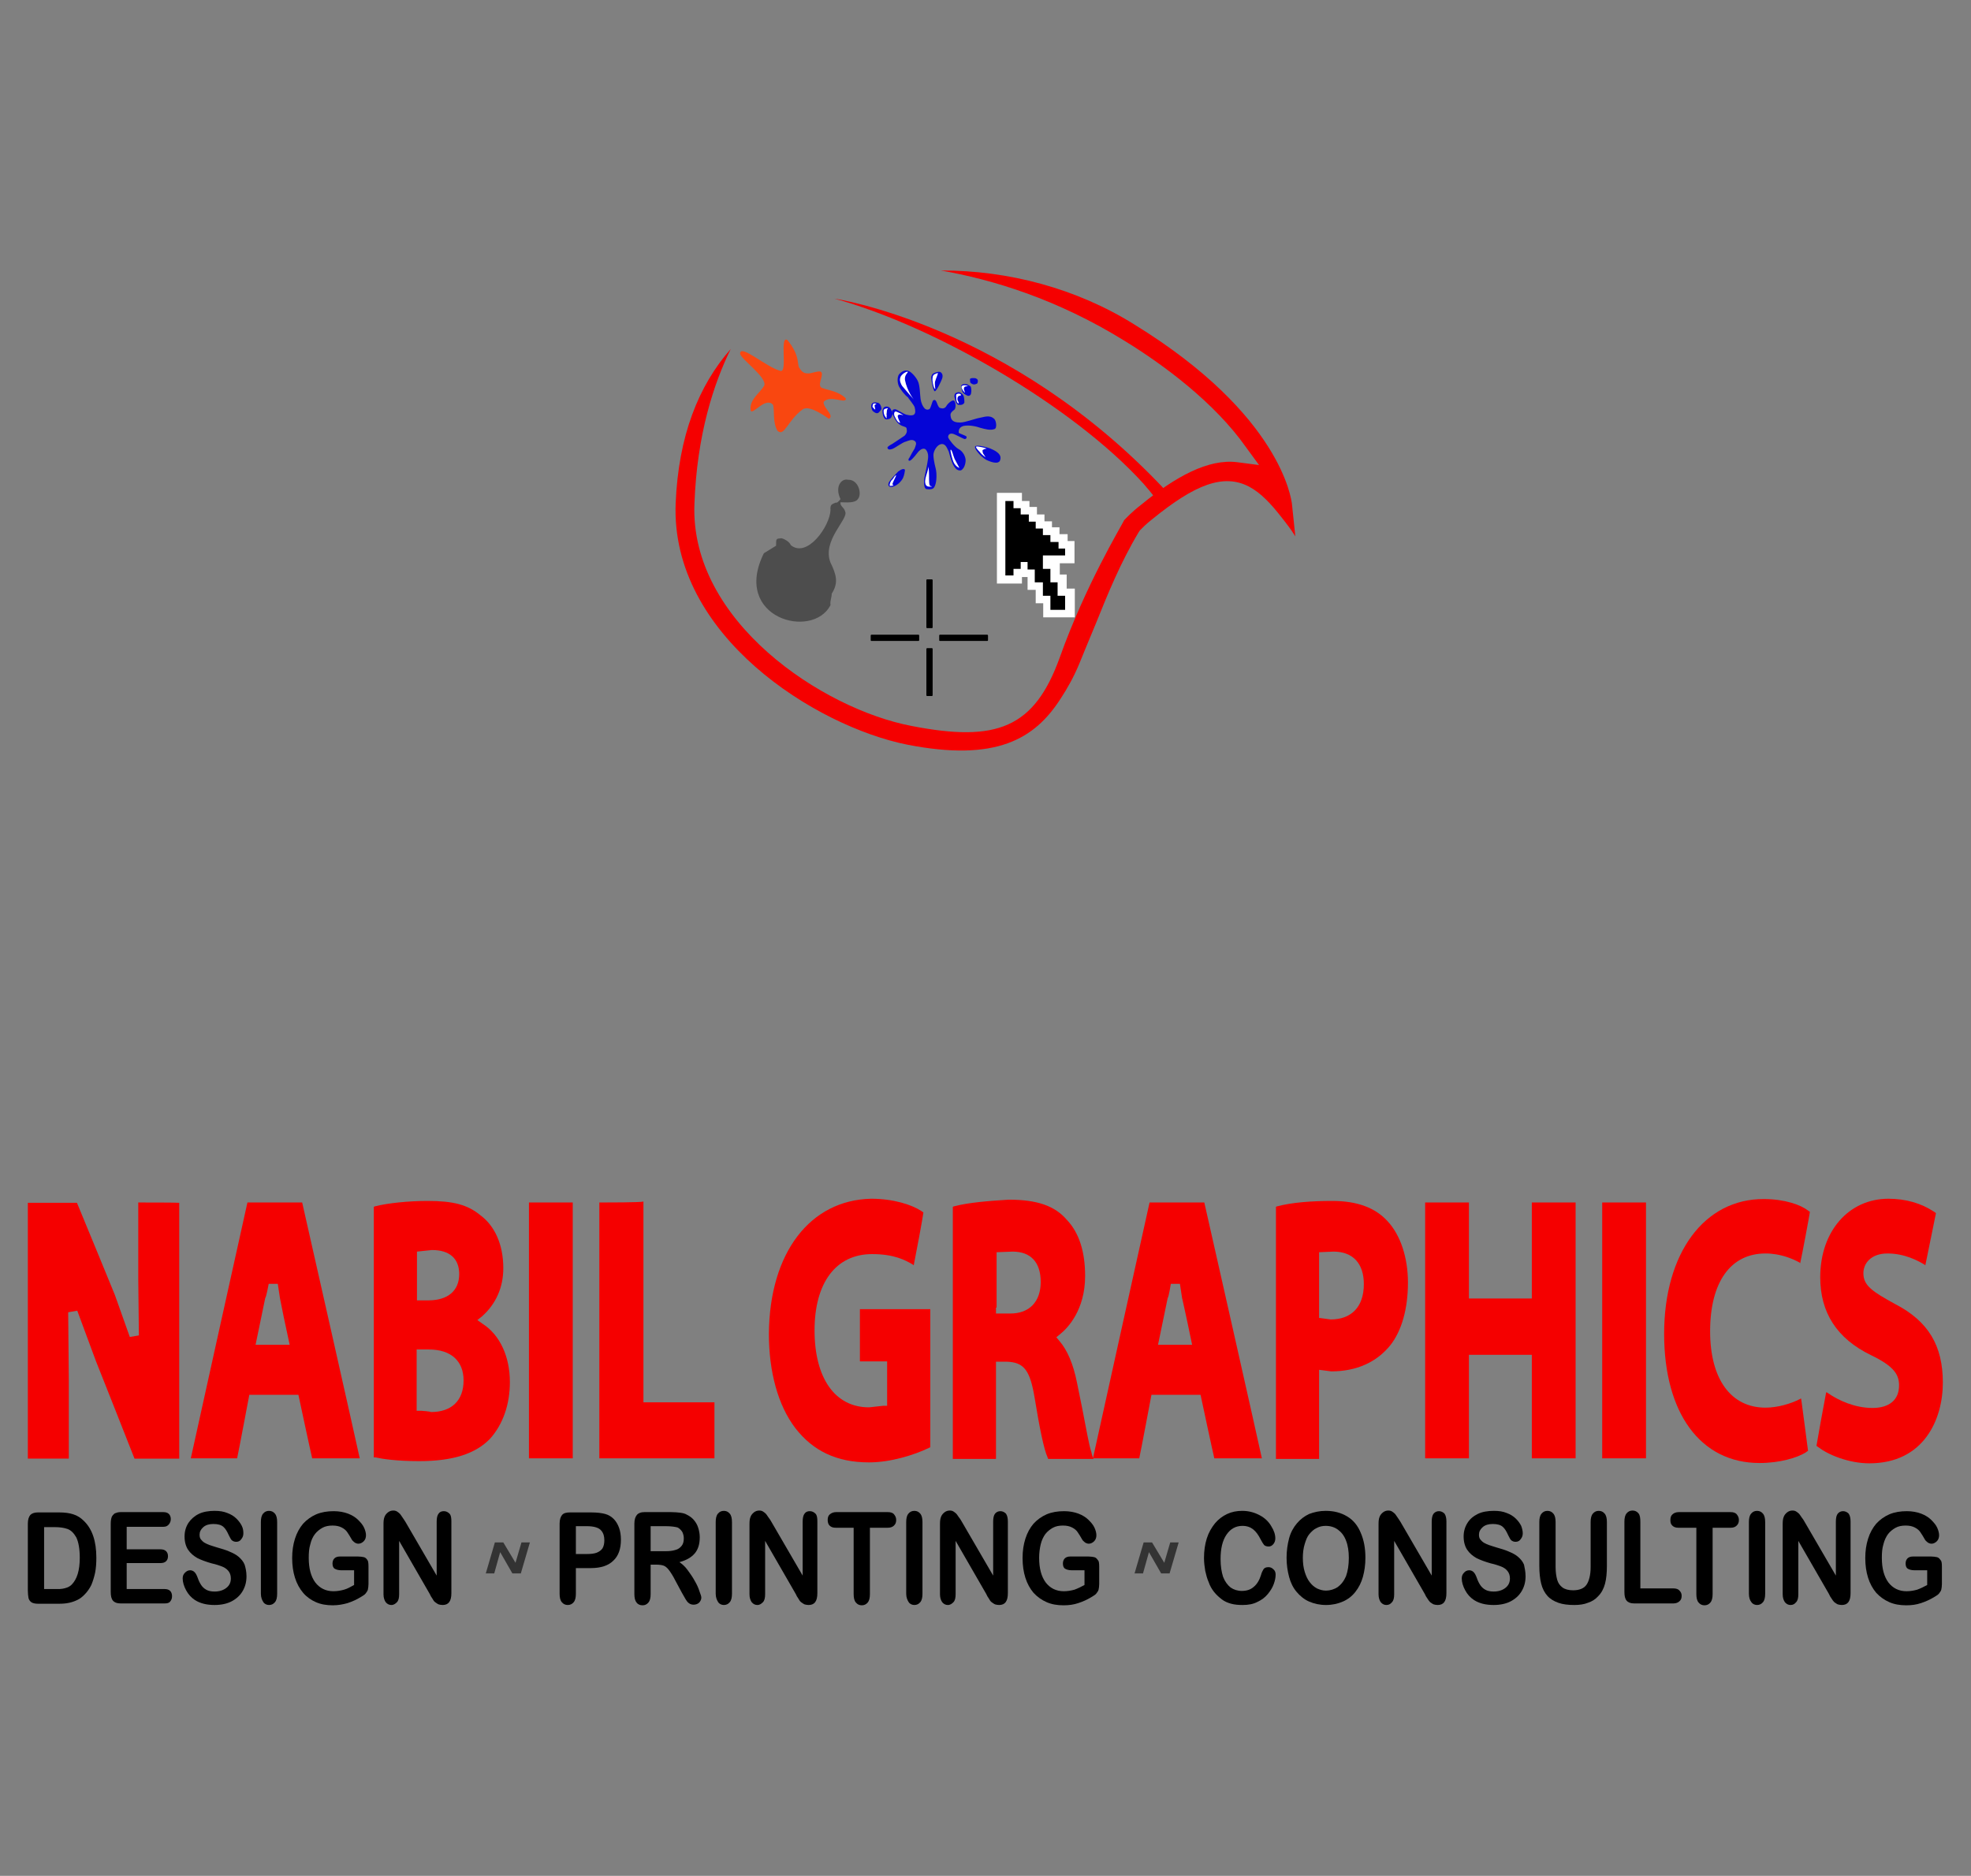 <?xml version="1.0" encoding="utf-8"?>
<!-- Generator: Adobe Illustrator 19.0.0, SVG Export Plug-In . SVG Version: 6.00 Build 0)  -->
<svg version="1.1" id="Layer_1" xmlns="http://www.w3.org/2000/svg" xmlns:xlink="http://www.w3.org/1999/xlink" x="0px" y="0px"
	 viewBox="-514 -41.2 630.1 599.8" style="enable-background:new -514 -41.2 630.1 599.8;" xml:space="preserve">
<rect x="-514" y="-41.2" width="630.1" height="599.8" fill="#808080" stroke="none"/>
<style type="text/css">
	.st0{fill:#F50000;}
	.st1{fill:#0505D6;}
	.st2{fill:#FFFFFF;}
	.st3{fill:#F94710;}
	.st4{fill:#4D4D4D;}
	.st5{stroke:#000000;stroke-width:0.5;stroke-linecap:round;stroke-linejoin:round;stroke-miterlimit:10;}
	.st6{fill:#333333;}
	.st7{fill:none;}
</style>
<g id="XMLID_171_">
	<g id="XMLID_206_">
		<path id="XMLID_80_" class="st0" d="M-151.3,62.6c47.1,29,50.1,56.1,50.3,57.2l1.1,10.5c-1.5-2.4-3-4.3-4.5-6.2
			c-3.2-4.1-6.5-7.7-10.3-9.7c-8.2-4.3-17.4-0.6-30.8,10.3c-2.2,1.7-3.4,3-4.1,3.7l-0.4,0.6c-5.8,9.7-9.9,19.8-13.6,29
			c-1.9,4.5-3.7,9-5.4,13.1s-3.7,7.7-6,11.2c-8.2,12.7-20.4,20.2-49,14.6c-29-5.8-75.7-34.8-74-77.2c0.9-21.5,7.3-37.6,17.6-49.3
			c-5.4,11-10.8,27.3-11.6,49.5c-1.5,37.6,41.1,65.6,69.3,71c27.5,5.4,39.4,0.6,47.5-21.9c8.2-23,19.4-41.5,20.6-43.9
			c0.6-0.6,2.4-2.6,5.4-4.9c11-9,21.5-14.8,30.8-13.6l6.9,0.9l-4.1-5.6c-10.1-14.4-26.5-26.5-38.7-34
			c-21.9-13.6-42.8-19.8-58.9-22.6C-191.8,45.2-169.8,51-151.3,62.6L-151.3,62.6z"/>
		<path id="XMLID_79_" class="st0" d="M-144,119c0,0-1.5-2.2-4.5-5.6c-22.6-24.9-67.1-50.5-98.7-59.1c0,0,56.1,8.2,105.8,61.3
			L-144,119L-144,119z"/>
	</g>
	<g id="XMLID_184_">
		<g id="XMLID_197_">
			<path id="XMLID_78_" class="st1" d="M-194.3,106c0.9-2.2-2.2-3.4-3.4-3.9c-1.1-0.4-3.9-1.1-4.5-0.6c-0.6,0.4,1.3,3,3.4,4.3
				C-194.6,107.8-194.3,106-194.3,106L-194.3,106z"/>
			<path id="XMLID_77_" class="st1" d="M-225.3,111.6c0.4-0.9,0.6-2.2,0.6-2.6c-0.2-0.2-0.6-0.6-2.2,0.6c-0.6,0.6-2.6,2.8-2.8,3.2
				c-0.4,0.6-0.6,1.7,0.6,1.7C-227.3,114.4-225.7,112.5-225.3,111.6L-225.3,111.6z"/>
			<path id="XMLID_76_" class="st1" d="M-215.4,78.1c-0.6,0.2-0.9,0.9-0.9,1.5c0,0.6,0.6,4.1,1.1,4.3s2.2-3.4,2.4-4.1
				c0.2-0.6,0.2-1.3-0.2-1.7C-213.3,77.7-213.7,77.4-215.4,78.1L-215.4,78.1z"/>
			<path id="XMLID_75_" class="st1" d="M-205.7,87.5c0-0.4,0-2.2-0.6-2.6c-0.4-0.4-0.9-0.9-1.7-0.6c-0.9,0.2-0.9,0.9-0.9,1.3
				c0.2,0.6,0.4,2.2,1.1,2.6C-206,88.6-205.7,87.5-205.7,87.5L-205.7,87.5z"/>
			<path id="XMLID_74_" class="st1" d="M-203.6,82.6c0-0.4-0.9-0.6-1.1-0.9c-0.2,0-1.1-0.2-1.5,0c-0.6,0.2-0.6,0.6-0.4,1.3
				c0.2,0.9,0.2,1.3,1.1,1.9c0.9,0.6,1.3,0.6,1.7,0.2C-203.4,84.8-203.4,83.2-203.6,82.6L-203.6,82.6z"/>
			<path id="XMLID_73_" class="st1" d="M-201.4,80.7c0-0.4,0-0.6-0.6-0.9c-0.4-0.2-2.2-0.2-1.9,0.4c0,0.6,0,1.1,0.6,1.3
				c0.6,0.4,1.1,0.2,1.5,0C-201.4,81.5-201.4,80.7-201.4,80.7L-201.4,80.7z"/>
			<path id="XMLID_72_" class="st1" d="M-229.6,92.7c-0.6,0.2-1.3,0.4-1.7-0.2c-0.4-0.6-0.6-1.5-0.6-2.4c0.2-0.9,0.6-1.3,1.3-1.3
				c0.9,0,1.3,0.6,1.5,1.1c0.4,0.6,0.6,1.5,0.2,1.9C-229,92.5-229.6,92.7-229.6,92.7L-229.6,92.7z"/>
			<path id="XMLID_71_" class="st1" d="M-232.2,89.5c0-0.6-0.4-1.7-1.1-1.9s-1.5-0.2-1.9,0.2c-0.2,0.2-0.4,0.9-0.2,1.5
				c0.2,0.6,0.2,0.9,0.9,1.3c0.6,0.4,0.9,0.4,1.3,0.2C-232.2,89.9-232.2,89.5-232.2,89.5L-232.2,89.5z"/>
		</g>
		<path id="XMLID_70_" class="st1" d="M-205.3,106c0-0.9-0.6-2.8-2.4-3.7c-1.1-0.6-3-3-3.2-3.7c0-0.9,0.6-1.3,1.5-1.1
			c0.9,0.2,3.4,1.7,3.9,1.7c0.6-0.2,0.6-0.6,0.4-0.9c-0.2-0.2-2.2-0.9-2.4-1.1c0-0.4-0.2-1.7,1.5-2.2c1.9-0.4,4.3,0.2,5.4,0.6
			c1.5,0.4,3.2,0.9,4.5,0.4c0.9-0.2,0.6-2.6,0-3.2c-1.5-1.5-3.4-0.6-4.7-0.4c-1.3,0.2-4.7,1.5-6.2,1.5c-1.3,0-2.6-0.2-3-1.5
			c-0.2-1.1-0.4-1.5,1.1-2.6c0.6-0.6,0.4-2.4,0-2.8c-0.6-0.6-2.2,0.9-2.6,1.7c-0.2,0.4-0.9,0.9-1.7,0.6c-0.6,0-0.9-0.6-1.3-1.7
			c-0.4-1.1-0.9-1.1-1.3-0.6c-0.2,0.4-0.6,1.9-0.9,2.4c-0.2,0.4-1.1,0.6-1.7,0c-0.6-0.6-1.1-1.7-1.3-3c-0.2-1.3-0.2-4.5-0.9-5.8
			c-0.6-1.3-2.2-3-3-3.2c-0.4-0.2-1.7-0.4-3,1.1c-0.6,0.9-0.6,2.6,0,3.9c0.6,1.1,1.9,2.8,2.8,3.4c0.6,0.9,1.9,2.4,2.2,3.2
			c0.6,2.4-0.2,3-2.6,2.4c-0.9-0.2-2.8-1.5-3.4-1.7c-0.9-0.2-1.5,0.4-1.1,1.3c0.4,1.3,1.3,2.8,1.9,3.2c1.1,1.1,2.4,0.9,2.6,1.5
			c0.2,0.9,0.2,1.5-0.6,2.4c-0.9,0.6-2.8,1.9-3.9,2.6c-1.1,0.6-1.9,1.1-1.5,1.5c0.2,0.4,0.6,0.4,1.3,0.2c0.9-0.2,3.4-2.2,4.5-2.4
			c0.6-0.2,1.9-0.9,2.8-0.2c0.9,0.6,0.2,1.7,0,2.4c-0.4,0.6-1.3,2.2-1.7,3c-0.4,0.4-0.4,1.1,0.2,0.9c0.9-0.4,2.4-2.6,2.8-3
			c0.6-0.6,1.7-1.3,2.4-0.4c0.9,1.3,0.6,2.6,0.4,3.9c-0.2,1.5-1.1,4.9-1.1,6c0,0.9,0,2.6,0.9,2.6c1.9,0.2,2.2-0.2,2.6-1.1
			c0.6-1.5,0.6-4.1,0.2-5.6c-0.4-1.5-0.9-4.1-0.6-4.9c0.2-0.9,1.1-2.6,2.4-2.8c1.5-0.2,1.9,1.5,2.4,2.4c0.4,1.1,1.3,6.5,3.9,6
			C-205.3,108.4-205.3,106-205.3,106L-205.3,106z"/>
		<path id="XMLID_69_" class="st2" d="M-207.3,108.4c0,0-0.9-0.2-1.7-1.5c-0.6-1.1-1.3-4.1-1.1-4.3c0.4-0.2,0.9,2.2,1.3,3
			C-207.9,107.3-207.3,108.4-207.3,108.4L-207.3,108.4z"/>
		<path id="XMLID_68_" class="st2" d="M-216.3,114.4c-0.6,0-1.7,0.2-1.9-1.1c-0.2-0.9,0.2-2.2,0.6-3.4c0.4-1.3,0.4-1.9,0.4-1.9
			s0.2,0.9,0.2,2.8s0,3.2,0.4,3.4C-215.6,114.4-216.3,114.4-216.3,114.4L-216.3,114.4z"/>
		<path id="XMLID_67_" class="st2" d="M-226.2,94c-0.4,0-0.9-0.2-1.7-1.9c-0.4-0.6-0.4-1.9,0.4-1.7c0.6,0.2,1.9,0.9,2.2,1.1
			c0.2,0.2-1.1-0.4-1.5,0C-227.5,91.6-226.2,94-226.2,94L-226.2,94z"/>
		<path id="XMLID_66_" class="st2" d="M-221.9,86.5c0,0-3-3.4-3.7-4.3c-0.4-0.6-0.9-1.7-0.6-2.6c0.2-1.1,2.2-2.2,2.4-1.9
			c0.2,0.2-1.1,0.9-0.9,2.6C-224,83.9-221.9,86.5-221.9,86.5L-221.9,86.5z"/>
		<path id="XMLID_65_" class="st2" d="M-228.3,114c0,0-1.3,0.4-1.3,0c0-0.4,0.2-1.3,0.9-1.9c0.4-0.4,0.6-1.1,1.1-1.3
			c0.4-0.2-0.9,1.9-1.1,2.8C-228.5,114-228.3,114-228.3,114L-228.3,114z"/>
		<path id="XMLID_64_" class="st2" d="M-215,83.2c-0.4,0-0.9-1.9-0.9-2.8c0-0.9,0-1.5,0.6-1.9c0.9-0.4,0.9-0.4,1.1-0.4
			s-0.6,1.7-0.9,2.8C-215.2,81.7-215,83.2-215,83.2L-215,83.2z"/>
		<path id="XMLID_63_" class="st2" d="M-207.7,87.8c0,0-0.6-0.4-0.6-1.7c0-0.6-0.2-1.1,0.2-1.3c0.4-0.2,1.1-0.2,1.3,0.2
			c0.2,0.4-0.6,0.2-0.9,0.6c-0.4,0.6-0.2,1.3,0,1.5C-207.3,87.8-207.7,87.8-207.7,87.8L-207.7,87.8z"/>
		<path id="XMLID_62_" class="st2" d="M-205.5,84.3c-0.2,0.2-1.3-1.5-1.1-1.9c0.2-0.4,0.6-0.4,1.1-0.4c0.4,0,0.6,0.2,0.9,0.2
			c0.2,0.2-0.9,0-1.1,0.4c-0.2,0.2-0.2,0.9,0,1.1C-205.7,83.9-205.5,84.3-205.5,84.3L-205.5,84.3z"/>
		<path id="XMLID_61_" class="st2" d="M-230.5,92.5c0,0.2-0.6-0.4-0.9-1.3c-0.2-1.1-0.2-1.5,0.4-1.7c0.6-0.2,0.9-0.2,0.9-0.2
			s-0.4,0.4-0.4,1.1c0,0.6-0.2,0.9,0,1.3C-230.7,91.9-230.5,92.5-230.5,92.5L-230.5,92.5z"/>
		<path id="XMLID_60_" class="st2" d="M-234.4,89.7c-0.2-0.4-0.9-0.6-0.6-1.3c0-0.4,0.2-0.6,0.6-0.6c0.4,0,0.6,0.2,0.6,0.2
			s-0.6,0.2-0.6,0.4c0,0.6,0.2,0.9,0.2,1.3L-234.4,89.7L-234.4,89.7z"/>
		<path id="XMLID_59_" class="st2" d="M-198.9,105c0,0-1.1-0.6-1.9-1.7c-0.2-0.2-1.5-1.5-1.1-1.7c0.2-0.2,3,0.4,3.2,0.6
			c0.2,0.2-0.4,0-0.6,0.2c-0.2,0.2-0.6,0.2-0.6,0.4c0,0.2,0,0.9,0.4,1.3C-199.3,104.5-198.9,105-198.9,105L-198.9,105z"/>
	</g>
	<path id="XMLID_58_" class="st3" d="M-262.3,67.5c-2.6-1.5,0.2,10.5-2.2,9.9c-4.7-1.3-12.7-8.6-12.9-5.6c-0.2,1.5,8.8,7.7,7.7,10.3
		c-1.5,2.6-4.9,4.5-4.3,8c0.6,1.5,4.7-4.5,7.1-1.9c0.6,1.5-0.2,5.8,1.5,8.4c2.2,1.9,3.2-3.4,8-6.9c0.9-0.6,2.8-0.9,8.4,3
		c1.9-1.1-1.9-3.4-1.7-5.4c2.2-2.4,7.3,0.9,7.1-1.1c-2.4-2.4-5.8-2.6-7.7-3.4c-1.7-0.9,1.1-4.5-0.4-5.2c-1.1-0.2-2.8,0.6-3.9,0.6
		s-1.9-0.2-2.8-1.7C-259.3,75.7-258,72.7-262.3,67.5L-262.3,67.5z"/>
	<path id="XMLID_57_" class="st4" d="M-239.7,118.3c-0.9,1.5-3.9,1.1-5.6,1.1c-0.2,1.3,1.1,1.5,1.5,3c1.1,2.4-7.5,9.2-4.7,16.3
		c1.9,3.9,2.6,6.5,0.4,9.9c0,1.3-0.6,2.2-0.4,3.7c-5.8,11.2-31.6,4.1-21.3-16.6l3.9-2.4c0-2.4,0-2.2,1.7-2.4c0.9,0.2,2.6,1.1,3,2.2
		c5.2,4.3,12.5-6,12.7-11.2c-0.2-1.9,0.6-1.9,1.7-2.4c0.4,0.2,0.9-0.4,1.5-1.1c-1.9-3.9,0.2-6.7,2.4-6.2
		C-239.5,112.1-238.4,116.8-239.7,118.3L-239.7,118.3z"/>
	<g id="XMLID_177_">
		<polygon id="XMLID_56_" class="st5" points="-216.1,144.3 -216.1,159.4 -217.6,159.4 -217.6,144.3 		"/>
		<polygon id="XMLID_55_" class="st5" points="-235.4,162 -220.4,162 -220.4,163.5 -235.4,163.5 		"/>
		<polygon id="XMLID_54_" class="st5" points="-216.1,166.3 -216.1,181.1 -217.6,181.1 -217.6,166.3 		"/>
		<polygon id="XMLID_53_" class="st5" points="-213.5,162 -198.4,162 -198.4,163.5 -213.5,163.5 		"/>
	</g>
	<g id="XMLID_172_">
		<path id="XMLID_174_" class="st2" d="M-187.3,143v2.4h-8v-29h8v2.6h2.4v1.9h2.4v2.4h2.4v2.2h2.4v1.9h2.4v2.2h2.6v2.2h2.2v7.1h-5.4
			h-1.7v1.9c-0.9-0.9-1.9-1.5-2.8-2.4h2.8h2.4v4.1h2.2v4.5h2.6v9.2h-5.8h-4.3v-4.5h-2.4v-4.3h-2.6v-4.1h-2.4v-4.7l1.5,1.3l1.7-1.3
			v4.5H-187.3L-187.3,143z M-191.3,141.7l-1.3,1.1v-4.7h2.4v-2.2h7.5v2.4h2.4v4.1h2.6v4.3h2.4v7.1c-0.9-0.9-1.5-1.3-2.2-1.9h-1.1
			v-4.5h-2.2v-4.1h-2.4v-9.5h4.9h2.2h2.6l-1.5,1.3l1.5,1.3h-4.9v-2.2h-2.4v-2.2h-2.4v-1.7h-2.4v-2.2h-2.4v-2.4h-2.4v-1.9h-2.4V119
			l2.6,2.4h-2.6l2.8-2.4V143L-191.3,141.7L-191.3,141.7z"/>
		<polygon id="XMLID_50_" points="-192.6,119 -190,119 -190,121.3 -187.7,121.3 -187.7,123.3 -185.1,123.3 -185.1,125.6 
			-182.9,125.6 -182.9,127.8 -180.6,127.8 -180.6,129.9 -178.2,129.9 -178.2,132.1 -175.6,132.1 -175.6,134.2 -173.5,134.2 
			-173.5,136.4 -176.1,136.4 -178.2,136.4 -180.6,136.4 -180.6,140.7 -178.2,140.7 -178.2,145 -175.9,145 -175.9,149.3 
			-173.5,149.3 -173.5,153.8 -176.5,153.8 -178.2,153.8 -178.2,149.3 -180.6,149.3 -180.6,145 -183.2,145 -183.2,140.9 
			-185.5,140.9 -185.5,138.5 -187.7,138.5 -187.7,140.7 -190,140.7 -190,142.8 -192.6,142.8 		"/>
	</g>
</g>
<g>
	<g id="XMLID_146_">
		<path id="XMLID_49_" class="st0" d="M-469.8,343.3c0,2.7,0,24.4,0,24.4l0.2,18.1l-2.9,0.5l-4.8-13.5c0,0-11.4-27.8-12.1-29.4
			c-1.7,0-13.6,0-15.7,0c0,2.9,0,79.2,0,81.8c2.2,0,10.6,0,13.1,0c0-2.7,0-25.1,0-25.1l-0.2-21.7l2.9-0.5l6,16.2
			c0,0,11.6,29.2,12.3,31.1c1.7,0,12.1,0,14.3,0c0-2.9,0-79.2,0-81.8C-457.7,343.3-467.6,343.3-469.8,343.3z"/>
		<path id="XMLID_167_" class="st0" d="M-434.9,343.3c-0.5,2.2-17.4,78.5-18.1,81.8c2.7,0,12.8,0,14.8,0c0.5-2.2,3.9-20.3,3.9-20.3
			h15.7c0,0,3.9,18.3,4.4,20.3c1.9,0,12.3,0,15.2,0c-0.7-3.4-17.9-79.7-18.4-81.8C-418.2,343.3-433,343.3-434.9,343.3z
			 M-428.1,369.3h2.9l0.7,4.6l1.2,6l1.9,8.9h-10.9l3.1-15C-428.9,373.7-428.1,369.3-428.1,369.3z"/>
		<path id="XMLID_163_" class="st0" d="M-394,344.5c0,0-0.2,0-0.5,0.2c0,2.2,0,77.7,0,80.1c0.2,0,0.5,0,0.5,0
			c2.2,0.5,6.8,1.2,14,1.2c10.9,0,18.1-2.4,22.7-7.2c4.1-4.6,6.3-10.9,6.3-18.1c0-8-3.1-15-8.7-18.6l-1.7-1.2l1.5-1.2
			c4.4-3.9,6.8-9.2,6.8-15.4c0-7.5-2.7-13.5-7.3-16.9c-4.1-3.4-8.7-4.6-16.9-4.6C-383.4,342.8-390.1,343.5-394,344.5z M-380.7,373.2
			V359l4.8-0.5c5.6,0,8.7,2.7,8.7,7.7c0,5.3-3.6,8.4-9.9,8.4h-3.6V373.2z M-379.3,409.9h-1.5v-19.6h3.9c7,0,11.1,3.6,11.1,9.9
			c0,6.5-3.9,10.1-10.4,10.1C-376.4,410.1-379.3,409.9-379.3,409.9z"/>
		<path id="XMLID_43_" class="st0" d="M-344.9,343.3c0,2.9,0,79.2,0,81.8c2.2,0,11.9,0,14,0c0-2.9,0-79.2,0-81.8
			C-331.8,343.3-342.5,343.3-344.9,343.3z"/>
		<path id="XMLID_42_" class="st0" d="M-322.4,343.3c0,2.9,0,79.2,0,81.8c2.7,0,34.1,0,36.8,0c0-2.4,0-15.4,0-17.9
			c-2.7,0-22.7,0-22.7,0s0-61.3,0-64.2C-309.3,343.3-320,343.3-322.4,343.3z"/>
		<path id="XMLID_41_" class="st0" d="M-268.2,385.3c0,12.1,2.9,22.9,8.5,30.2c5.6,7.2,13.1,10.9,23.5,10.9c7,0,14.5-2.4,19.1-4.6
			c0,0,0.2-0.2,0.5-0.2c0-1.7,0-41.5,0-44.2c-2.4,0-19.8,0-22.5,0c0,2.4,0,14.2,0,16.7c2.2,0,8.7,0,8.7,0v14.2h-1.2l-4.6,0.5
			c-10.9,0-17.4-9.4-17.4-24.6c0-15.2,6.8-24.4,18.4-24.4c7,0,10.6,1.9,13.1,3.4l0.2,0.2c0.7-3.4,2.9-15.2,3.1-16.9
			c-0.2-0.2-0.7-0.5-0.7-0.5c-2.9-1.9-8.7-3.9-16-3.9C-254.9,342.5-268,359.2-268.2,385.3z"/>
		<path id="XMLID_157_" class="st0" d="M-208.9,344.5L-208.9,344.5c0,0-0.2,0-0.5,0.2c0,2.2,0,77.7,0,80.6c2.2,0,11.6,0,13.8,0
			c0-2.7,0-31.1,0-31.1h3.4c5.6,0.2,7.5,2.7,9,11.8c1.5,9.2,2.9,16.2,4.1,18.8c0,0,0,0.2,0.2,0.5c1.7,0,11.6,0,14.5,0
			c-0.5-1-0.7-2.2-0.7-2.2c-0.7-1.9-1.7-7.7-2.9-13.8l-1.7-8.4c-1.2-6-3.1-10.4-5.6-13.3l-1-1.2l1.2-1c2.4-1.9,8-7.7,8-18.6
			c0-7.7-1.9-13.8-5.8-17.9c-3.9-4.6-9.7-6.5-18.6-6.5C-198,342.8-204.3,343.3-208.9,344.5z M-195.4,376.8v-17.6l5.1-0.2
			c5.8,0,9,3.4,9,9.7c0,6.3-3.6,10.1-9.7,10.1h-4.6v-1.9H-195.4z"/>
		<path id="XMLID_154_" class="st0" d="M-146.5,343.3c-0.5,2.2-17.4,78.5-18.1,81.8c2.7,0,12.8,0,14.8,0c0.5-2.2,3.9-20.3,3.9-20.3
			h15.7c0,0,3.9,18.3,4.4,20.3c1.9,0,12.3,0,15.2,0c-0.7-3.4-17.9-79.7-18.4-81.8C-129.8,343.3-144.3,343.3-146.5,343.3z
			 M-139.7,369.3h2.9l0.7,4.6c0-0.2,1.7,7.7,1.7,7.7l1.5,7.2h-10.9l3.1-15C-140.4,373.7-139.7,369.3-139.7,369.3z"/>
		<path id="XMLID_151_" class="st0" d="M-105.6,344.5c0,0-0.2,0-0.5,0.2c0,2.2,0,78,0,80.6c2.2,0,11.6,0,13.8,0c0-2.7,0-28.5,0-28.5
			l3.9,0.5c8,0,14.5-2.9,18.9-8.4c3.6-4.6,5.6-11.6,5.6-20c0-8-2.4-15.2-6.5-19.6c-3.9-4.3-9.7-6.5-17.7-6.5
			C-94.9,342.8-101,343.3-105.6,344.5z M-90.8,380.4l-1.5-0.2v-21l4.6-0.2c6.3,0,9.7,3.9,9.7,10.4c0,7.2-3.9,11.3-10.6,11.3
			L-90.8,380.4z"/>
		<path id="XMLID_34_" class="st0" d="M-24.3,343.3c0,2.7,0,30.7,0,30.7h-20.1c0,0,0-27.8,0-30.7c-2.2,0-11.9,0-14,0
			c0,2.9,0,79.2,0,81.8c2.2,0,11.9,0,14,0c0-2.7,0-33.1,0-33.1h20.1c0,0,0,30.2,0,33.1c2.2,0,11.9,0,14,0c0-2.9,0-79.2,0-81.8
			C-11,343.3-21.9,343.3-24.3,343.3z"/>
		<path id="XMLID_33_" class="st0" d="M-1.8,343.3c0,2.9,0,79.2,0,81.8c2.2,0,11.6,0,14,0c0-2.9,0-79.2,0-81.8
			C11.5,343.3,0.6,343.3-1.8,343.3z"/>
		<path id="XMLID_32_" class="st0" d="M18,385.3c0,25.3,11.6,41.3,30.5,41.3c6.5,0,12.1-1.7,14.8-3.4c0,0,0.2-0.2,0.7-0.5
			c-0.2-1.4-1.7-13.3-2.2-16.7c-0.2,0-0.5,0.2-0.5,0.2c-2.7,1.4-7,2.7-10.9,2.7c-11.1,0-17.7-9.2-17.7-24.4
			c0-15.7,6.5-24.9,17.7-24.9c4.8,0,8.7,1.7,10.9,2.9l0.2,0.2c0.7-3.1,2.9-15,3.1-16.4c-0.2-0.2-0.7-0.5-0.7-0.5
			c-2.2-1.7-7.3-3.6-14-3.6C30.9,342.1,18,359.4,18,385.3z"/>
		<path id="XMLID_31_" class="st0" d="M67.9,367.2c0,11.3,5.3,19.6,16.2,24.9c7.5,3.6,9,6.3,9,9.7c0,4.6-3.1,7.2-8.5,7.2
			c-5.6,0-10.9-2.4-14.3-4.8c0,0-0.2-0.2-0.5-0.2c-0.7,3.6-2.9,15.7-3.1,17.1c0.2,0.2,0.7,0.5,0.7,0.5c3.1,2.4,9.7,5.1,16.2,5.1
			c17.4,0,23.5-14,23.5-25.8c0-11.8-4.6-19.6-15.2-25.1c-7.5-4.1-10.2-6-10.2-9.9c0-3.1,2.4-6.3,7.7-6.3c5.6,0,9.9,2.4,11.9,3.6
			l0.2,0.2c0.7-3.4,3.1-15.2,3.4-16.7c-0.2-0.2-0.7-0.5-0.7-0.5c-4.1-2.7-9-4.1-14.5-4.1C77.1,342.1,67.9,352.4,67.9,367.2z"/>
	</g>
	<g>
		<g>
			<path d="M-501.9,442.4h6.8c1.8,0,3.3,0.2,4.5,0.6c1.3,0.4,2.4,1.1,3.4,2.1c2.7,2.6,4,6.5,4,11.8c0,1.7-0.1,3.3-0.4,4.8
				c-0.3,1.4-0.7,2.7-1.2,3.9c-0.6,1.2-1.3,2.2-2.2,3.1c-0.7,0.7-1.4,1.3-2.3,1.7c-0.8,0.4-1.7,0.7-2.6,0.9c-0.9,0.2-2,0.3-3.2,0.3
				h-6.8c-0.9,0-1.7-0.2-2.1-0.5s-0.8-0.8-0.9-1.4c-0.1-0.6-0.2-1.4-0.2-2.3V446c0-1.3,0.3-2.2,0.8-2.8
				C-503.8,442.7-503,442.4-501.9,442.4z M-499.9,447.1v19.8h3.9c0.9,0,1.5,0,2-0.1c0.5-0.1,1-0.2,1.5-0.4c0.5-0.2,1-0.5,1.4-0.9
				c1.7-1.7,2.6-4.5,2.6-8.6c0-2.9-0.4-5-1.1-6.5c-0.8-1.4-1.7-2.3-2.8-2.7c-1.1-0.4-2.5-0.6-4.1-0.6H-499.9z"/>
			<path d="M-461.8,447h-11.7v7.2h10.8c0.8,0,1.4,0.2,1.8,0.6c0.4,0.4,0.6,0.9,0.6,1.6s-0.2,1.2-0.6,1.6c-0.4,0.4-1,0.6-1.8,0.6
				h-10.8v8.3h12.1c0.8,0,1.4,0.2,1.8,0.6s0.6,1,0.6,1.7c0,0.7-0.2,1.2-0.6,1.7s-1,0.6-1.8,0.6h-14.1c-1.1,0-1.9-0.3-2.4-0.9
				c-0.5-0.6-0.7-1.5-0.7-2.8V446c0-0.8,0.1-1.5,0.3-2.1c0.2-0.5,0.6-0.9,1-1.2c0.5-0.2,1.1-0.4,1.8-0.4h13.7c0.8,0,1.4,0.2,1.8,0.6
				c0.4,0.4,0.6,1,0.6,1.6c0,0.7-0.2,1.2-0.6,1.7S-460.9,447-461.8,447z"/>
			<path d="M-435.2,462.8c0,1.8-0.4,3.3-1.2,4.7s-2,2.5-3.5,3.3c-1.5,0.8-3.4,1.2-5.5,1.2c-2.5,0-4.6-0.5-6.3-1.6
				c-1.2-0.8-2.1-1.8-2.8-3.1c-0.7-1.3-1.1-2.6-1.1-3.8c0-0.7,0.2-1.3,0.7-1.8s1-0.8,1.7-0.8c0.5,0,1,0.2,1.4,0.6
				c0.4,0.4,0.7,1,1,1.8c0.3,0.9,0.7,1.7,1.1,2.3c0.4,0.6,0.9,1.1,1.6,1.5s1.6,0.6,2.7,0.6c1.5,0,2.8-0.4,3.8-1.2
				c1-0.8,1.4-1.8,1.4-3c0-1-0.3-1.8-0.8-2.4c-0.5-0.6-1.2-1.1-2-1.4c-0.8-0.3-1.9-0.7-3.3-1c-1.8-0.5-3.4-1.1-4.6-1.7
				c-1.2-0.7-2.2-1.5-3-2.7c-0.7-1.1-1.1-2.5-1.1-4.2c0-1.6,0.4-3,1.2-4.3c0.8-1.2,1.9-2.2,3.3-2.9s3.2-1,5.1-1
				c1.6,0,2.9,0.2,4.1,0.7c1.1,0.4,2.1,1,2.9,1.8s1.3,1.5,1.7,2.3s0.5,1.6,0.5,2.4c0,0.7-0.2,1.3-0.7,1.9c-0.4,0.6-1,0.8-1.6,0.8
				c-0.6,0-1-0.2-1.4-0.5c-0.3-0.3-0.6-0.9-1-1.7c-0.5-1.1-1-2-1.7-2.6c-0.7-0.6-1.7-0.9-3.2-0.9c-1.3,0-2.4,0.3-3.2,1
				c-0.8,0.7-1.2,1.5-1.2,2.4c0,0.6,0.1,1.1,0.4,1.5c0.3,0.4,0.7,0.8,1.2,1.1c0.5,0.3,1,0.5,1.5,0.7c0.5,0.2,1.3,0.4,2.5,0.8
				c1.4,0.4,2.8,0.8,3.9,1.3c1.2,0.5,2.2,1,3,1.7s1.5,1.5,1.9,2.5C-435.5,460.1-435.2,461.3-435.2,462.8z"/>
			<path d="M-430.6,468.4v-22.9c0-1.2,0.2-2.1,0.7-2.7c0.5-0.6,1.1-0.9,1.9-0.9c0.8,0,1.4,0.3,1.9,0.9c0.5,0.6,0.7,1.5,0.7,2.7v22.9
				c0,1.2-0.2,2.1-0.7,2.7c-0.5,0.6-1.1,0.9-1.9,0.9c-0.7,0-1.4-0.3-1.8-0.9S-430.6,469.6-430.6,468.4z"/>
			<path d="M-396.2,459.7v5.6c0,0.7-0.1,1.3-0.2,1.8c-0.1,0.4-0.4,0.8-0.7,1.2s-0.8,0.7-1.3,1c-1.6,1-3,1.6-4.5,2.1
				c-1.4,0.4-3,0.7-4.7,0.7c-2,0-3.8-0.3-5.4-1c-1.6-0.7-3-1.7-4.1-3c-1.1-1.3-2-2.9-2.6-4.8c-0.6-1.9-0.9-4-0.9-6.3
				c0-2.3,0.3-4.3,0.9-6.2c0.6-1.9,1.5-3.5,2.6-4.8c1.2-1.3,2.6-2.3,4.2-3c1.7-0.7,3.5-1,5.6-1c1.7,0,3.3,0.3,4.6,0.8
				c1.3,0.5,2.4,1.2,3.2,2s1.5,1.6,1.9,2.5s0.6,1.7,0.6,2.4c0,0.7-0.2,1.4-0.7,1.9c-0.5,0.5-1.1,0.8-1.7,0.8c-0.4,0-0.7-0.1-1.1-0.3
				c-0.3-0.2-0.6-0.5-0.9-0.8c-0.6-1.1-1.2-2-1.6-2.6c-0.4-0.6-1-1.1-1.8-1.5c-0.8-0.4-1.7-0.6-2.9-0.6c-1.2,0-2.3,0.2-3.2,0.7
				c-0.9,0.5-1.8,1.2-2.4,2c-0.7,0.9-1.2,2-1.5,3.3c-0.4,1.3-0.5,2.7-0.5,4.3c0,3.4,0.7,6,2.1,7.9c1.4,1.8,3.3,2.8,5.8,2.8
				c1.2,0,2.3-0.2,3.4-0.5s2.1-0.9,3.2-1.5v-4.7h-4c-1,0-1.7-0.2-2.2-0.5s-0.7-0.9-0.7-1.7c0-0.6,0.2-1.2,0.6-1.6s1-0.6,1.7-0.6h5.9
				c0.7,0,1.3,0.1,1.8,0.2c0.5,0.1,0.9,0.5,1.2,1C-396.3,457.9-396.2,458.7-396.2,459.7z"/>
			<path d="M-384.4,445.4l10,17.2v-17.3c0-1.1,0.2-2,0.6-2.5c0.4-0.6,1-0.8,1.7-0.8c0.7,0,1.3,0.3,1.8,0.8s0.6,1.4,0.6,2.5v22.9
				c0,2.6-0.9,3.8-2.8,3.8c-0.5,0-0.9-0.1-1.3-0.2c-0.4-0.2-0.7-0.4-1.1-0.7s-0.6-0.7-0.9-1.2c-0.3-0.4-0.6-0.9-0.8-1.4l-9.8-17
				v17.1c0,1.1-0.2,2-0.7,2.5s-1,0.9-1.8,0.9c-0.7,0-1.3-0.3-1.8-0.9c-0.4-0.6-0.7-1.4-0.7-2.5v-22.5c0-1,0.1-1.7,0.3-2.2
				c0.2-0.6,0.6-1.1,1.1-1.5c0.5-0.4,1.1-0.6,1.7-0.6c0.5,0,0.9,0.1,1.2,0.3c0.3,0.2,0.6,0.4,0.9,0.7c0.3,0.3,0.5,0.7,0.8,1.1
				C-385,444.5-384.7,444.9-384.4,445.4z"/>
		</g>
		<g>
			<path d="M-325.1,460.2h-4.8v8.2c0,1.2-0.2,2.1-0.7,2.7c-0.5,0.6-1.1,0.9-1.9,0.9c-0.8,0-1.4-0.3-1.9-0.9
				c-0.5-0.6-0.7-1.5-0.7-2.7V446c0-1.3,0.3-2.2,0.8-2.8c0.5-0.6,1.4-0.8,2.5-0.8h6.7c2,0,3.5,0.2,4.6,0.5c1.1,0.3,2,0.9,2.7,1.6
				s1.3,1.7,1.7,2.8s0.6,2.4,0.6,3.8c0,3-0.8,5.2-2.4,6.7C-319.5,459.4-321.9,460.2-325.1,460.2z M-326.4,446.8h-3.5v8.9h3.5
				c1.2,0,2.3-0.1,3.1-0.4c0.8-0.3,1.5-0.8,1.9-1.4c0.4-0.7,0.6-1.5,0.6-2.6c0-1.3-0.3-2.3-1-3.1
				C-322.5,447.3-324.1,446.8-326.4,446.8z"/>
			<path d="M-304.2,459.1h-1.8v9.4c0,1.2-0.2,2.1-0.7,2.7c-0.5,0.6-1.1,0.9-1.9,0.9c-0.8,0-1.5-0.3-1.9-0.9
				c-0.5-0.6-0.7-1.5-0.7-2.7V446c0-1.3,0.3-2.2,0.8-2.8c0.5-0.6,1.3-0.9,2.4-0.9h8.5c1.2,0,2.2,0.1,3,0.2c0.8,0.1,1.6,0.3,2.2,0.7
				c0.8,0.4,1.5,0.9,2.1,1.6c0.6,0.7,1.1,1.5,1.4,2.5c0.3,0.9,0.5,2,0.5,3c0,2.2-0.5,3.9-1.6,5.2c-1.1,1.3-2.7,2.2-4.9,2.8
				c0.9,0.6,1.8,1.4,2.6,2.5c0.8,1.1,1.6,2.2,2.3,3.5c0.7,1.2,1.2,2.3,1.5,3.3c0.4,1,0.6,1.7,0.6,2c0,0.4-0.1,0.8-0.3,1.1
				c-0.2,0.4-0.5,0.7-0.9,0.9c-0.4,0.2-0.8,0.3-1.3,0.3c-0.6,0-1.1-0.2-1.5-0.5s-0.7-0.7-1-1.2c-0.3-0.5-0.7-1.2-1.2-2.1l-2.1-3.9
				c-0.7-1.4-1.4-2.5-2-3.3c-0.6-0.8-1.2-1.3-1.8-1.5C-302.5,459.2-303.3,459.1-304.2,459.1z M-301.2,446.8h-4.8v8h4.7
				c1.2,0,2.3-0.1,3.2-0.4c0.9-0.2,1.5-0.7,2-1.3s0.7-1.4,0.7-2.4c0-0.8-0.2-1.5-0.5-2.1c-0.4-0.6-0.9-1.1-1.5-1.4
				C-298.2,447-299.4,446.8-301.2,446.8z"/>
			<path d="M-285.2,468.4v-22.9c0-1.2,0.2-2.1,0.7-2.7c0.5-0.6,1.1-0.9,1.9-0.9c0.8,0,1.4,0.3,1.9,0.9c0.5,0.6,0.7,1.5,0.7,2.7v22.9
				c0,1.2-0.2,2.1-0.7,2.7c-0.5,0.6-1.1,0.9-1.9,0.9c-0.7,0-1.4-0.3-1.8-0.9S-285.2,469.6-285.2,468.4z"/>
			<path d="M-267.4,445.4l10,17.2v-17.3c0-1.1,0.2-2,0.6-2.5c0.4-0.6,1-0.8,1.7-0.8c0.7,0,1.3,0.3,1.8,0.8s0.6,1.4,0.6,2.5v22.9
				c0,2.6-0.9,3.8-2.8,3.8c-0.5,0-0.9-0.1-1.3-0.2c-0.4-0.2-0.7-0.4-1.1-0.7s-0.6-0.7-0.9-1.2c-0.3-0.4-0.6-0.9-0.8-1.4l-9.8-17
				v17.1c0,1.1-0.2,2-0.7,2.5s-1,0.9-1.8,0.9c-0.7,0-1.3-0.3-1.8-0.9c-0.4-0.6-0.7-1.4-0.7-2.5v-22.5c0-1,0.1-1.7,0.3-2.2
				c0.2-0.6,0.6-1.1,1.1-1.5c0.5-0.4,1.1-0.6,1.7-0.6c0.5,0,0.9,0.1,1.2,0.3c0.3,0.2,0.6,0.4,0.9,0.7c0.3,0.3,0.5,0.7,0.8,1.1
				C-267.9,444.5-267.7,444.9-267.4,445.4z"/>
			<path d="M-230.2,447.3h-5.7v21.2c0,1.2-0.2,2.1-0.7,2.7c-0.5,0.6-1.1,0.9-1.9,0.9c-0.8,0-1.4-0.3-1.9-0.9
				c-0.5-0.6-0.7-1.5-0.7-2.7v-21.2h-5.7c-0.9,0-1.5-0.2-2-0.7c-0.4-0.4-0.6-1-0.6-1.8c0-0.8,0.2-1.4,0.7-1.8s1.1-0.7,2-0.7h16.5
				c0.9,0,1.6,0.2,2,0.7c0.4,0.5,0.7,1,0.7,1.8s-0.2,1.3-0.7,1.8S-229.4,447.3-230.2,447.3z"/>
			<path d="M-224.3,468.4v-22.9c0-1.2,0.2-2.1,0.7-2.7c0.5-0.6,1.1-0.9,1.9-0.9c0.8,0,1.4,0.3,1.9,0.9c0.5,0.6,0.7,1.5,0.7,2.7v22.9
				c0,1.2-0.2,2.1-0.7,2.7c-0.5,0.6-1.1,0.9-1.9,0.9c-0.7,0-1.4-0.3-1.8-0.9S-224.3,469.6-224.3,468.4z"/>
			<path d="M-206.5,445.4l10,17.2v-17.3c0-1.1,0.2-2,0.6-2.5s1-0.8,1.7-0.8c0.7,0,1.3,0.3,1.8,0.8c0.4,0.6,0.6,1.4,0.6,2.5v22.9
				c0,2.6-0.9,3.8-2.8,3.8c-0.5,0-0.9-0.1-1.3-0.2c-0.4-0.2-0.7-0.4-1.1-0.7s-0.6-0.7-0.9-1.2c-0.3-0.4-0.6-0.9-0.8-1.4l-9.8-17
				v17.1c0,1.1-0.2,2-0.7,2.5s-1,0.9-1.8,0.9c-0.7,0-1.3-0.3-1.8-0.9c-0.4-0.6-0.7-1.4-0.7-2.5v-22.5c0-1,0.1-1.7,0.3-2.2
				c0.2-0.6,0.6-1.1,1.1-1.5c0.5-0.4,1.1-0.6,1.7-0.6c0.5,0,0.9,0.1,1.2,0.3c0.3,0.2,0.6,0.4,0.9,0.7c0.3,0.3,0.5,0.7,0.8,1.1
				C-207,444.5-206.8,444.9-206.5,445.4z"/>
			<path d="M-162.6,459.7v5.6c0,0.7-0.1,1.3-0.2,1.8c-0.1,0.4-0.4,0.8-0.7,1.2c-0.3,0.4-0.8,0.7-1.3,1c-1.6,1-3,1.6-4.5,2.1
				s-3,0.7-4.7,0.7c-2,0-3.8-0.3-5.4-1c-1.6-0.7-3-1.7-4.2-3c-1.1-1.3-2-2.9-2.6-4.8c-0.6-1.9-0.9-4-0.9-6.3c0-2.3,0.3-4.3,0.9-6.2
				c0.6-1.9,1.5-3.5,2.6-4.8c1.2-1.3,2.6-2.3,4.2-3c1.7-0.7,3.5-1,5.6-1c1.7,0,3.3,0.3,4.6,0.8c1.3,0.5,2.4,1.2,3.2,2
				s1.5,1.6,1.9,2.5c0.4,0.9,0.6,1.7,0.6,2.4c0,0.7-0.2,1.4-0.7,1.9c-0.5,0.5-1.1,0.8-1.7,0.8c-0.4,0-0.7-0.1-1.1-0.3
				c-0.3-0.2-0.6-0.5-0.9-0.8c-0.6-1.1-1.2-2-1.6-2.6s-1-1.1-1.8-1.5c-0.8-0.4-1.7-0.6-2.9-0.6c-1.2,0-2.3,0.2-3.2,0.7
				c-0.9,0.5-1.8,1.2-2.4,2s-1.2,2-1.5,3.3s-0.5,2.7-0.5,4.3c0,3.4,0.7,6,2.1,7.9c1.4,1.8,3.3,2.8,5.8,2.8c1.2,0,2.3-0.2,3.4-0.5
				c1.1-0.4,2.1-0.9,3.2-1.5v-4.7h-4c-1,0-1.7-0.2-2.2-0.5c-0.5-0.3-0.7-0.9-0.7-1.7c0-0.6,0.2-1.2,0.6-1.6c0.4-0.4,1-0.6,1.7-0.6
				h5.9c0.7,0,1.3,0.1,1.8,0.2c0.5,0.1,0.9,0.5,1.2,1C-162.7,457.9-162.6,458.7-162.6,459.7z"/>
		</g>
		<g>
			<path d="M-106.2,462.3c0,0.9-0.2,1.9-0.6,3c-0.4,1.1-1,2.1-1.9,3.2s-2,1.9-3.3,2.5c-1.3,0.7-2.9,1-4.7,1c-1.4,0-2.6-0.1-3.7-0.4
				c-1.1-0.3-2.1-0.7-3-1.4s-1.7-1.4-2.5-2.4c-0.7-0.9-1.3-1.9-1.7-3.1c-0.5-1.1-0.8-2.3-1.1-3.6c-0.2-1.3-0.4-2.6-0.4-4.1
				c0-2.3,0.3-4.4,0.9-6.3c0.6-1.9,1.5-3.4,2.6-4.8c1.1-1.3,2.4-2.3,3.9-3s3.1-1,4.8-1c2.1,0,3.9,0.5,5.6,1.4s2.9,2.1,3.7,3.5
				c0.9,1.4,1.3,2.7,1.3,3.9c0,0.7-0.2,1.3-0.6,1.8s-0.9,0.8-1.5,0.8c-0.7,0-1.2-0.2-1.5-0.5c-0.3-0.4-0.7-1-1.1-1.8
				c-0.7-1.4-1.5-2.5-2.4-3.2c-0.9-0.7-2-1.1-3.4-1.1c-2.1,0-3.8,0.9-5.1,2.8s-1.9,4.5-1.9,7.8c0,2.3,0.3,4.1,0.8,5.7
				c0.6,1.5,1.4,2.6,2.4,3.4c1,0.7,2.2,1.1,3.6,1.1c1.5,0,2.8-0.4,3.8-1.3c1-0.8,1.8-2.1,2.3-3.7c0.2-0.8,0.5-1.4,0.8-1.9
				c0.3-0.5,0.9-0.7,1.6-0.7c0.6,0,1.1,0.2,1.6,0.7C-106.4,461-106.2,461.6-106.2,462.3z"/>
			<path d="M-90.2,441.9c2.7,0,4.9,0.6,6.9,1.8s3.4,3,4.3,5.2c1,2.3,1.5,4.9,1.5,8c0,2.3-0.3,4.3-0.8,6.1c-0.5,1.8-1.3,3.4-2.4,4.8
				c-1.1,1.4-2.4,2.4-4,3.1s-3.4,1.1-5.4,1.1c-2,0-3.8-0.4-5.4-1.1s-2.9-1.8-4-3.1c-1.1-1.3-1.9-2.9-2.4-4.8
				c-0.5-1.9-0.8-3.9-0.8-6.1c0-2.2,0.3-4.3,0.8-6.2s1.4-3.5,2.5-4.8c1.1-1.3,2.4-2.3,3.9-3C-93.9,442.3-92.2,441.9-90.2,441.9z
				 M-82.8,456.9c0-2.1-0.3-4-0.9-5.5c-0.6-1.6-1.5-2.7-2.6-3.5c-1.1-0.8-2.4-1.2-3.9-1.2c-1,0-2,0.2-2.9,0.7
				c-0.9,0.4-1.6,1.1-2.3,1.9s-1.1,1.9-1.5,3.2c-0.4,1.3-0.6,2.8-0.6,4.4c0,1.7,0.2,3.2,0.6,4.5c0.4,1.3,0.9,2.4,1.6,3.3
				s1.4,1.5,2.3,2c0.9,0.4,1.8,0.7,2.9,0.7c1.3,0,2.6-0.4,3.7-1.1c1.1-0.8,2-1.9,2.7-3.5C-83.1,461.1-82.8,459.2-82.8,456.9z"/>
			<path d="M-66.3,445.4l10,17.2v-17.3c0-1.1,0.2-2,0.6-2.5s1-0.8,1.7-0.8c0.7,0,1.3,0.3,1.8,0.8c0.4,0.6,0.6,1.4,0.6,2.5v22.9
				c0,2.6-0.9,3.8-2.8,3.8c-0.5,0-0.9-0.1-1.3-0.2c-0.4-0.2-0.7-0.4-1.1-0.7c-0.3-0.3-0.6-0.7-0.9-1.2c-0.3-0.4-0.6-0.9-0.8-1.4
				l-9.8-17v17.1c0,1.1-0.2,2-0.7,2.5c-0.5,0.6-1,0.9-1.8,0.9c-0.7,0-1.3-0.3-1.8-0.9c-0.4-0.6-0.7-1.4-0.7-2.5v-22.5
				c0-1,0.1-1.7,0.3-2.2c0.2-0.6,0.6-1.1,1.1-1.5c0.5-0.4,1.1-0.6,1.7-0.6c0.5,0,0.9,0.1,1.2,0.3c0.3,0.2,0.6,0.4,0.9,0.7
				c0.3,0.3,0.5,0.7,0.8,1.1C-66.9,444.5-66.6,444.9-66.3,445.4z"/>
			<path d="M-26.3,462.8c0,1.8-0.4,3.3-1.2,4.7s-2,2.5-3.5,3.3c-1.5,0.8-3.4,1.2-5.5,1.2c-2.5,0-4.6-0.5-6.3-1.6
				c-1.2-0.8-2.1-1.8-2.8-3.1c-0.7-1.3-1.1-2.6-1.1-3.8c0-0.7,0.2-1.3,0.7-1.8c0.4-0.5,1-0.8,1.7-0.8c0.5,0,1,0.2,1.4,0.6
				c0.4,0.4,0.7,1,1,1.8c0.3,0.9,0.7,1.7,1.1,2.3c0.4,0.6,0.9,1.1,1.6,1.5s1.6,0.6,2.7,0.6c1.5,0,2.8-0.4,3.8-1.2
				c1-0.8,1.4-1.8,1.4-3c0-1-0.3-1.8-0.8-2.4c-0.5-0.6-1.2-1.1-2-1.4c-0.8-0.3-1.9-0.7-3.3-1c-1.8-0.5-3.4-1.1-4.6-1.7
				c-1.2-0.7-2.2-1.5-3-2.7c-0.7-1.1-1.1-2.5-1.1-4.2c0-1.6,0.4-3,1.2-4.3s1.9-2.2,3.3-2.9s3.2-1,5.2-1c1.6,0,2.9,0.2,4.1,0.7
				c1.1,0.4,2.1,1,2.9,1.8s1.3,1.5,1.7,2.3c0.3,0.8,0.5,1.6,0.5,2.4c0,0.7-0.2,1.3-0.7,1.9c-0.4,0.6-1,0.8-1.6,0.8
				c-0.6,0-1-0.2-1.4-0.5c-0.3-0.3-0.6-0.9-1-1.7c-0.5-1.1-1-2-1.7-2.6c-0.7-0.6-1.7-0.9-3.2-0.9c-1.3,0-2.4,0.3-3.2,1
				c-0.8,0.7-1.2,1.5-1.2,2.4c0,0.6,0.1,1.1,0.4,1.5c0.3,0.4,0.7,0.8,1.2,1.1s1,0.5,1.5,0.7c0.5,0.2,1.3,0.4,2.5,0.8
				c1.4,0.4,2.8,0.8,3.9,1.3c1.2,0.5,2.2,1,3,1.7s1.5,1.5,1.9,2.5C-26.6,460.1-26.3,461.3-26.3,462.8z"/>
			<path d="M-21.9,459.5v-14c0-1.2,0.2-2.1,0.7-2.7c0.5-0.6,1.1-0.9,1.9-0.9c0.8,0,1.4,0.3,1.9,0.9c0.5,0.6,0.7,1.5,0.7,2.7v14.3
				c0,1.6,0.2,3,0.5,4.1c0.3,1.1,0.9,1.9,1.7,2.5c0.8,0.6,2,0.9,3.4,0.9c2,0,3.5-0.6,4.3-1.8s1.3-3.1,1.3-5.6v-14.4
				c0-1.2,0.2-2.1,0.7-2.7c0.5-0.6,1.1-0.9,1.9-0.9s1.4,0.3,1.9,0.9c0.5,0.6,0.7,1.5,0.7,2.7v14c0,2.3-0.2,4.2-0.6,5.7
				c-0.4,1.5-1.1,2.9-2.2,4c-0.9,1-2,1.7-3.3,2.1c-1.2,0.5-2.7,0.7-4.3,0.7c-2,0-3.7-0.2-5.1-0.7s-2.6-1.2-3.5-2.2s-1.6-2.3-2-3.9
				C-21.7,463.6-21.9,461.7-21.9,459.5z"/>
			<path d="M10.4,445.5v21.2H21c0.8,0,1.5,0.2,1.9,0.7c0.5,0.5,0.7,1,0.7,1.7c0,0.7-0.2,1.3-0.7,1.7c-0.4,0.4-1.1,0.7-1.9,0.7H8.4
				c-1.1,0-1.9-0.3-2.4-0.9c-0.5-0.6-0.7-1.5-0.7-2.8v-22.4c0-1.2,0.2-2.1,0.7-2.7c0.5-0.6,1.1-0.9,1.9-0.9c0.8,0,1.4,0.3,1.9,0.9
				S10.4,444.3,10.4,445.5z"/>
			<path d="M39.2,447.3h-5.7v21.2c0,1.2-0.2,2.1-0.7,2.7c-0.5,0.6-1.1,0.9-1.9,0.9c-0.8,0-1.4-0.3-1.9-0.9c-0.5-0.6-0.7-1.5-0.7-2.7
				v-21.2h-5.7c-0.9,0-1.5-0.2-2-0.7s-0.6-1-0.6-1.8c0-0.8,0.2-1.4,0.7-1.8c0.4-0.4,1.1-0.7,2-0.7h16.5c0.9,0,1.6,0.2,2,0.7
				c0.4,0.5,0.7,1,0.7,1.8s-0.2,1.3-0.7,1.8C40.7,447.1,40.1,447.3,39.2,447.3z"/>
			<path d="M45.1,468.4v-22.9c0-1.2,0.2-2.1,0.7-2.7c0.5-0.6,1.1-0.9,1.9-0.9c0.8,0,1.4,0.3,1.9,0.9s0.7,1.5,0.7,2.7v22.9
				c0,1.2-0.2,2.1-0.7,2.7c-0.5,0.6-1.1,0.9-1.9,0.9c-0.7,0-1.4-0.3-1.8-0.9C45.4,470.5,45.1,469.6,45.1,468.4z"/>
			<path d="M62.9,445.4l10,17.2v-17.3c0-1.1,0.2-2,0.6-2.5s1-0.8,1.7-0.8c0.7,0,1.3,0.3,1.8,0.8c0.4,0.6,0.6,1.4,0.6,2.5v22.9
				c0,2.6-0.9,3.8-2.8,3.8c-0.5,0-0.9-0.1-1.3-0.2c-0.4-0.2-0.7-0.4-1.1-0.7c-0.3-0.3-0.6-0.7-0.9-1.2c-0.3-0.4-0.6-0.9-0.8-1.4
				l-9.8-17v17.1c0,1.1-0.2,2-0.7,2.5c-0.5,0.6-1,0.9-1.8,0.9c-0.7,0-1.3-0.3-1.8-0.9c-0.4-0.6-0.7-1.4-0.7-2.5v-22.5
				c0-1,0.1-1.7,0.3-2.2c0.2-0.6,0.6-1.1,1.1-1.5c0.5-0.4,1.1-0.6,1.7-0.6c0.5,0,0.9,0.1,1.2,0.3c0.3,0.2,0.6,0.4,0.9,0.7
				c0.3,0.3,0.5,0.7,0.8,1.1C62.4,444.5,62.6,444.9,62.9,445.4z"/>
			<path d="M106.8,459.7v5.6c0,0.7-0.1,1.3-0.2,1.8c-0.1,0.4-0.4,0.8-0.7,1.2c-0.3,0.4-0.8,0.7-1.3,1c-1.6,1-3,1.6-4.5,2.1
				s-3,0.7-4.7,0.7c-2,0-3.8-0.3-5.4-1c-1.6-0.7-3-1.7-4.2-3c-1.1-1.3-2-2.9-2.6-4.8c-0.6-1.9-0.9-4-0.9-6.3c0-2.3,0.3-4.3,0.9-6.2
				c0.6-1.9,1.5-3.5,2.6-4.8c1.2-1.3,2.6-2.3,4.2-3c1.7-0.7,3.5-1,5.6-1c1.7,0,3.3,0.3,4.6,0.8c1.3,0.5,2.4,1.2,3.2,2
				s1.5,1.6,1.9,2.5c0.4,0.9,0.6,1.7,0.6,2.4c0,0.7-0.2,1.4-0.7,1.9c-0.5,0.5-1.1,0.8-1.7,0.8c-0.4,0-0.7-0.1-1.1-0.3
				c-0.3-0.2-0.6-0.5-0.9-0.8c-0.6-1.1-1.2-2-1.6-2.6s-1-1.1-1.8-1.5c-0.8-0.4-1.7-0.6-2.9-0.6c-1.2,0-2.3,0.2-3.2,0.7
				c-0.9,0.5-1.8,1.2-2.4,2s-1.2,2-1.5,3.3c-0.4,1.3-0.5,2.7-0.5,4.3c0,3.4,0.7,6,2.1,7.9c1.4,1.8,3.3,2.8,5.8,2.8
				c1.2,0,2.3-0.2,3.4-0.5c1.1-0.4,2.1-0.9,3.2-1.5v-4.7h-4c-1,0-1.7-0.2-2.2-0.5c-0.5-0.3-0.7-0.9-0.7-1.7c0-0.6,0.2-1.2,0.6-1.6
				c0.4-0.4,1-0.6,1.7-0.6h5.9c0.7,0,1.3,0.1,1.8,0.2c0.5,0.1,0.9,0.5,1.2,1C106.7,457.9,106.8,458.7,106.8,459.7z"/>
		</g>
		<g id="XMLID_88_">
			<path id="XMLID_89_" class="st6" d="M-347.5,461.9h-2.7l-3.9-6.8l-1.9,6.8h-2.7l2.9-9.9h2.7l3.9,6.5l1.9-6.5h2.7L-347.5,461.9z"
				/>
		</g>
		<g id="XMLID_4_">
			<path id="XMLID_86_" class="st6" d="M-140.1,461.9h-2.7l-3.9-6.8l-1.9,6.8h-2.7l2.9-9.9h2.7l3.9,6.5l1.9-6.5h2.7L-140.1,461.9z"
				/>
		</g>
	</g>
</g>
<rect x="-514" y="-41.2" class="st7" width="630.1" height="599.8"/>
</svg>

